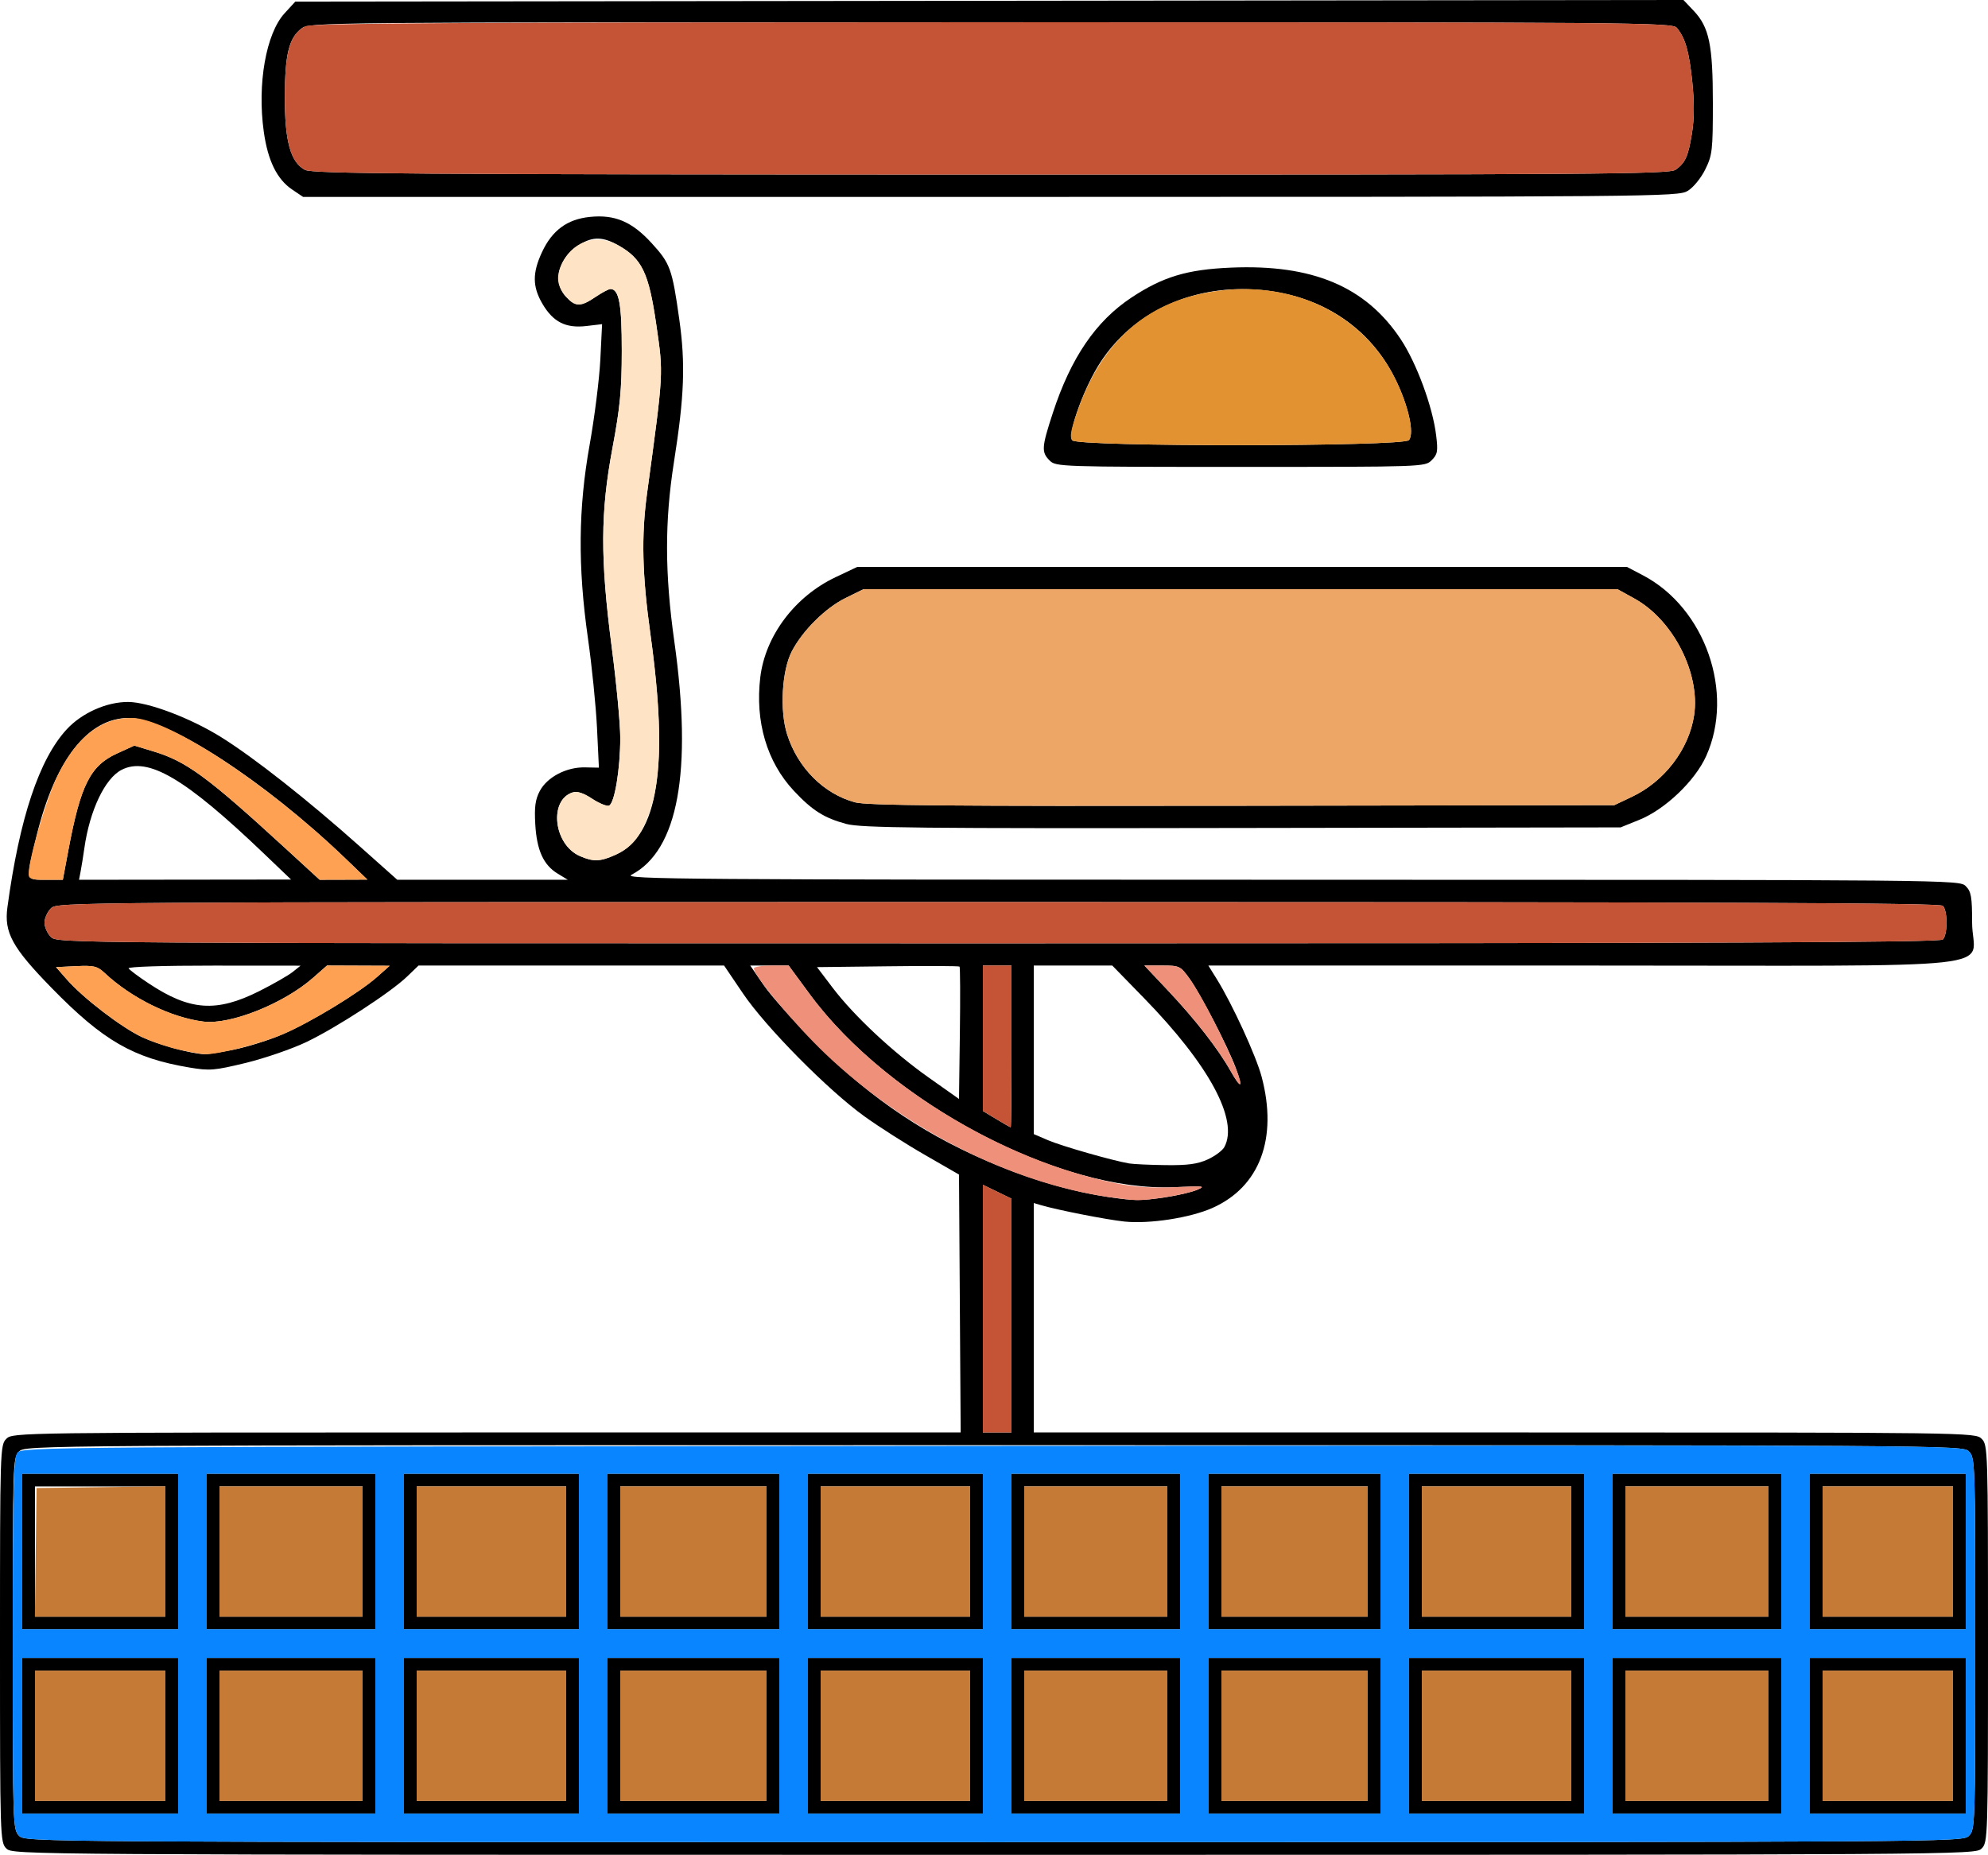 <?xml version="1.0" encoding="UTF-8" standalone="no"?>
<!DOCTYPE svg PUBLIC "-//W3C//DTD SVG 1.1//EN"
"http://www.w3.org/Graphics/SVG/1.1/DTD/svg11.dtd">
<svg width="643px" height="600px"
xmlns="http://www.w3.org/2000/svg" version="1.1">
<g transform="translate(0000, 0000) scale(1, 1)">
<path fill="#000000" stroke="none" d="
M 2.06 597.95
C 0.04 595.93 0.00 594.52 0.00 531.68
C 0.00 468.83 0.04 467.42 2.06 465.41
C 4.09 463.38 5.48 463.36 157.42 463.36
L 310.72 463.36
L 310.45 421.65
L 310.18 379.94
L 299.19 373.61
C 293.14 370.14 284.34 364.53 279.64 361.15
C 267.84 352.67 247.68 332.27 240.28 321.32
L 234.20 312.33
L 184.78 312.33
L 135.37 312.33
L 131.73 315.84
C 126.39 321.00 108.78 332.45 99.06 337.09
C 94.41 339.30 85.62 342.33 79.52 343.82
C 69.33 346.28 67.83 346.42 61.29 345.32
C 43.14 342.28 33.37 336.65 16.73 319.61
C 3.97 306.55 1.28 301.65 2.40 293.47
C 6.31 264.65 12.66 245.59 21.58 235.92
C 26.49 230.61 34.49 227.04 41.45 227.07
C 47.93 227.09 61.67 232.29 71.60 238.50
C 82.21 245.12 99.51 258.75 116.21 273.64
L 128.50 284.59
L 156.07 284.59
L 183.64 284.58
L 180.35 282.58
C 175.76 279.78 173.61 275.02 173.13 266.61
C 172.81 261.06 173.14 258.62 174.58 255.89
C 176.96 251.37 183.21 248.10 189.20 248.23
L 193.71 248.32
L 193.09 235.38
C 192.74 228.26 191.42 215.27 190.17 206.51
C 186.86 183.30 187.03 164.43 190.72 143.84
C 192.29 135.07 193.84 122.72 194.17 116.38
L 194.74 104.86
L 189.64 105.46
C 183.00 106.24 178.91 104.17 175.45 98.28
C 172.20 92.73 172.16 88.30 175.31 81.55
C 178.60 74.50 183.46 70.92 190.76 70.17
C 198.86 69.33 204.40 71.68 210.78 78.66
C 216.77 85.20 217.41 86.95 219.70 103.25
C 221.74 117.66 221.35 128.12 217.98 149.49
C 214.97 168.62 215.00 185.51 218.11 207.53
C 224.02 249.58 219.32 275.13 204.22 282.98
C 201.41 284.43 220.81 284.58 417.44 284.58
C 632.36 284.59 633.75 284.60 635.80 286.64
C 637.57 288.41 637.86 290.07 637.86 298.46
C 637.86 314.13 654.15 312.33 512.28 312.33
L 390.83 312.33
L 393.55 316.70
C 398.55 324.73 406.27 341.54 408.06 348.29
C 413.36 368.24 407.46 383.95 392.11 390.76
C 384.87 393.96 371.80 395.97 363.68 395.14
C 357.94 394.54 341.97 391.40 336.67 389.83
L 334.36 389.15
L 334.36 426.25
L 334.36 463.36
L 486.62 463.36
C 637.52 463.36 638.91 463.38 640.94 465.41
C 642.96 467.42 643.00 468.83 643.00 531.68
C 643.00 594.52 642.96 595.93 640.94 597.95
C 638.90 599.99 637.52 600.00 321.50 600.00
C 5.48 600.00 4.10 599.99 2.06 597.95
M 636.83 593.84
C 638.83 591.83 638.88 590.41 638.88 531.68
C 638.88 472.94 638.83 471.52 636.83 469.52
C 634.78 467.48 633.40 467.47 321.50 467.47
C 9.60 467.47 8.22 467.48 6.17 469.52
C 4.17 471.52 4.12 472.94 4.12 531.68
C 4.12 590.41 4.17 591.83 6.17 593.84
C 8.22 595.88 9.60 595.89 321.50 595.89
C 633.40 595.89 634.78 595.88 636.83 593.84
M 327.16 425.55
L 327.16 387.74
L 322.53 385.49
L 317.90 383.25
L 317.90 423.30
L 317.90 463.36
L 322.53 463.36
L 327.16 463.36
L 327.16 425.55
M 376.80 387.31
C 380.61 386.76 385.24 385.68 387.09 384.92
C 390.12 383.67 389.47 383.59 380.06 384.02
C 342.68 385.76 287.68 356.68 261.84 321.51
L 255.09 312.33
L 248.88 312.33
L 242.66 312.33
L 247.08 318.75
C 249.50 322.28 257.29 330.96 264.38 338.03
C 282.36 355.99 300.32 367.93 323.61 377.39
C 335.20 382.11 347.78 385.64 358.56 387.22
C 367.07 388.45 368.87 388.46 376.80 387.31
M 390.60 375.06
C 392.96 373.99 395.39 372.18 396.01 371.04
C 400.70 362.30 391.09 344.48 370.02 322.86
L 359.76 312.33
L 347.07 312.33
L 334.36 312.33
L 334.36 339.60
L 334.36 366.85
L 339.02 368.85
C 343.48 370.76 359.83 375.43 365.22 376.35
C 366.64 376.58 371.96 376.83 377.06 376.89
C 384.13 376.98 387.32 376.55 390.60 375.06
M 327.16 338.53
L 327.16 312.33
L 322.53 312.33
L 317.90 312.33
L 317.90 335.86
L 317.90 359.38
L 322.27 362.01
C 324.68 363.46 326.76 364.66 326.90 364.68
C 327.05 364.71 327.16 352.93 327.16 338.53
M 310.36 312.67
C 310.14 312.46 299.68 312.41 287.11 312.57
L 264.25 312.84
L 269.32 319.52
C 276.28 328.68 288.84 340.41 300.46 348.62
L 310.18 355.49
L 310.46 334.27
C 310.62 322.60 310.56 312.88 310.36 312.67
M 399.70 345.48
C 397.07 338.42 388.26 321.42 384.71 316.52
C 381.78 312.48 381.47 312.33 375.91 312.33
L 370.15 312.33
L 377.86 320.51
C 386.62 329.80 394.07 339.38 398.01 346.41
C 401.37 352.37 402.12 351.96 399.70 345.48
M 75.92 339.47
C 80.28 338.58 87.32 336.35 91.56 334.51
C 100.68 330.58 116.11 321.18 121.91 316.06
L 126.03 312.41
L 115.89 312.37
L 105.77 312.33
L 101.23 316.32
C 91.76 324.65 74.53 331.54 65.84 330.46
C 55.34 329.17 42.56 322.89 33.84 314.73
C 31.48 312.52 30.37 312.26 24.64 312.53
L 18.12 312.84
L 21.66 316.88
C 26.93 322.88 39.20 332.29 45.84 335.43
C 51.18 337.95 61.57 340.81 66.14 341.01
C 67.16 341.05 71.55 340.37 75.92 339.47
M 83.83 320.62
C 88.36 318.34 93.23 315.55 94.65 314.42
L 97.22 312.37
L 69.13 312.35
C 52.70 312.34 41.27 312.71 41.60 313.25
C 41.92 313.77 44.84 315.96 48.10 318.11
C 61.40 326.96 70.00 327.55 83.83 320.62
M 628.39 303.90
C 629.99 302.31 629.99 294.61 628.39 293.01
C 627.43 292.06 558.15 291.78 322.84 291.78
C 19.89 291.78 18.51 291.79 16.46 293.84
C 15.33 294.97 14.40 297.04 14.40 298.46
C 14.40 299.88 15.33 301.95 16.46 303.08
C 18.51 305.13 19.89 305.14 322.84 305.14
C 558.15 305.14 627.43 304.86 628.39 303.90
M 22.10 275.09
C 26.06 253.94 29.19 247.71 37.77 243.77
L 43.44 241.18
L 49.67 243.07
C 60.28 246.28 67.10 251.28 92.08 274.20
L 103.39 284.58
L 111.11 284.56
L 118.83 284.53
L 111.62 277.60
C 85.49 252.51 54.30 232.28 41.67 232.25
C 28.47 232.21 17.79 245.87 11.83 270.39
C 8.27 285.08 8.17 284.59 14.79 284.59
L 20.32 284.59
L 22.10 275.09
M 85.39 276.14
C 59.86 251.71 47.82 244.63 39.30 249.04
C 33.94 251.80 29.02 262.15 27.29 274.32
C 26.93 276.86 26.40 280.21 26.10 281.76
L 25.56 284.59
L 59.85 284.55
L 94.14 284.51
L 85.39 276.14
M 199.16 276.47
C 212.88 270.26 216.34 248.14 210.35 204.97
C 207.71 186.00 207.41 173.39 209.26 159.76
C 214.69 119.76 214.61 121.23 212.27 105.03
C 209.86 88.32 207.66 83.69 200.06 79.39
C 195.04 76.55 191.82 76.47 187.55 79.07
C 180.59 83.31 178.52 91.16 183.10 96.03
C 186.16 99.29 187.85 99.29 192.60 96.06
C 194.69 94.65 196.86 93.49 197.44 93.49
C 200.23 93.49 201.13 98.41 201.11 113.53
C 201.10 126.14 200.55 131.83 198.11 144.86
C 194.18 165.83 194.12 180.64 197.88 209.51
C 199.39 221.04 200.62 234.18 200.62 238.71
C 200.62 248.82 198.77 259.91 196.98 260.60
C 196.25 260.88 193.80 259.88 191.52 258.37
C 188.71 256.52 186.69 255.86 185.23 256.33
C 177.43 258.79 179.07 273.24 187.58 276.92
C 191.94 278.83 194.17 278.73 199.16 276.47"/>
<path fill="#000000" stroke="none" d="
M 273.74 266.53
C 266.55 264.59 262.73 262.17 256.76 255.80
C 248.04 246.48 244.19 233.43 245.91 219.07
C 247.53 205.65 257.12 192.91 270.30 186.69
L 277.26 183.39
L 401.75 183.39
L 526.23 183.39
L 531.49 186.15
C 551.53 196.72 561.07 224.05 551.86 244.54
C 548.24 252.61 538.54 261.85 530.16 265.22
L 524.17 267.64
L 401.75 267.83
C 297.00 268.01 278.52 267.81 273.74 266.53
M 527.77 257.77
C 538.33 252.80 546.28 242.38 547.94 231.38
C 549.98 217.80 541.17 200.55 528.66 193.63
L 523.14 190.58
L 401.23 190.58
L 279.32 190.58
L 273.54 193.42
C 267.00 196.62 259.56 204.01 256.09 210.73
C 252.89 216.91 252.16 229.86 254.57 237.49
C 257.98 248.33 266.41 256.79 276.54 259.53
C 280.35 260.57 306.92 260.79 401.75 260.64
L 522.12 260.45
L 527.77 257.77"/>
<path fill="#000000" stroke="none" d="
M 339.50 148.97
C 336.79 146.26 336.89 144.70 340.55 133.51
C 346.37 115.74 354.41 103.92 365.89 96.30
C 376.11 89.53 383.91 87.17 398.15 86.57
C 424.50 85.44 441.70 92.68 453.01 109.67
C 458.18 117.43 463.41 131.62 464.52 140.91
C 465.14 145.97 464.96 146.98 463.06 148.87
C 460.91 151.02 460.50 151.03 401.23 151.03
C 342.93 151.03 341.51 150.98 339.50 148.97
M 455.70 142.37
C 457.58 140.11 455.45 130.84 451.07 122.14
C 441.92 104.00 423.88 93.53 401.75 93.52
C 381.98 93.52 364.49 102.92 355.02 118.64
C 349.99 126.99 345.30 140.60 346.81 142.43
C 348.60 144.58 453.92 144.51 455.70 142.37"/>
<path fill="#000000" stroke="none" d="
M 94.55 61.35
C 89.59 58.02 86.62 51.99 85.31 42.54
C 83.17 27.17 86.04 10.84 92.05 4.29
L 95.52 0.51
L 320.01 0.25
L 544.49 -0.01
L 547.81 3.49
C 552.83 8.80 554.01 14.52 554.01 33.39
C 554.01 48.64 553.83 50.19 551.55 54.81
C 550.18 57.60 547.69 60.65 545.89 61.74
C 542.77 63.64 536.92 63.69 320.37 63.70
L 98.04 63.70
L 94.55 61.35
M 541.94 54.91
C 545.12 52.68 546.05 50.61 547.28 42.89
C 548.01 38.33 548.03 33.02 547.34 26.38
C 546.31 16.53 545.10 12.30 542.33 8.99
C 540.91 7.28 529.08 7.19 320.45 7.19
C 101.06 7.19 100.06 7.20 97.44 9.27
C 93.42 12.42 92.17 17.62 92.13 31.34
C 92.09 45.61 93.96 52.42 98.60 54.93
C 100.97 56.22 131.35 56.43 320.50 56.47
C 516.91 56.51 539.89 56.34 541.94 54.91"/>
<path fill="#000000" stroke="none" d="
M 7.20 561.47
L 7.20 536.30
L 32.41 536.30
L 57.61 536.30
L 57.61 561.47
L 57.61 586.64
L 32.41 586.64
L 7.20 586.64
L 7.20 561.47
M 53.50 561.47
L 53.50 540.41
L 32.41 540.41
L 11.32 540.41
L 11.32 561.47
L 11.32 582.53
L 32.41 582.53
L 53.50 582.53
L 53.50 561.47"/>
<path fill="#000000" stroke="none" d="
M 66.87 561.47
L 66.87 536.30
L 94.14 536.30
L 121.40 536.30
L 121.40 561.47
L 121.40 586.64
L 94.14 586.64
L 66.87 586.64
L 66.87 561.47
M 117.28 561.47
L 117.28 540.41
L 94.14 540.41
L 70.99 540.41
L 70.99 561.47
L 70.99 582.53
L 94.14 582.53
L 117.28 582.53
L 117.28 561.47"/>
<path fill="#000000" stroke="none" d="
M 130.66 561.47
L 130.66 536.30
L 158.95 536.30
L 187.24 536.30
L 187.24 561.47
L 187.24 586.64
L 158.95 586.64
L 130.66 586.64
L 130.66 561.47
M 183.13 561.47
L 183.13 540.41
L 158.95 540.41
L 134.77 540.41
L 134.77 561.47
L 134.77 582.53
L 158.95 582.53
L 183.13 582.53
L 183.13 561.47"/>
<path fill="#000000" stroke="none" d="
M 196.50 561.47
L 196.50 536.30
L 224.28 536.30
L 252.06 536.30
L 252.06 561.47
L 252.06 586.64
L 224.28 586.64
L 196.50 586.64
L 196.50 561.47
M 247.94 561.47
L 247.94 540.41
L 224.28 540.41
L 200.62 540.41
L 200.62 561.47
L 200.62 582.53
L 224.28 582.53
L 247.94 582.53
L 247.94 561.47"/>
<path fill="#000000" stroke="none" d="
M 261.32 561.47
L 261.32 536.30
L 289.61 536.30
L 317.90 536.30
L 317.90 561.47
L 317.90 586.64
L 289.61 586.64
L 261.32 586.64
L 261.32 561.47
M 313.78 561.47
L 313.78 540.41
L 289.61 540.41
L 265.43 540.41
L 265.43 561.47
L 265.43 582.53
L 289.61 582.53
L 313.78 582.53
L 313.78 561.47"/>
<path fill="#000000" stroke="none" d="
M 327.16 561.47
L 327.16 536.30
L 354.42 536.30
L 381.68 536.30
L 381.68 561.47
L 381.68 586.64
L 354.42 586.64
L 327.16 586.64
L 327.16 561.47
M 377.57 561.47
L 377.57 540.41
L 354.42 540.41
L 331.27 540.41
L 331.27 561.47
L 331.27 582.53
L 354.42 582.53
L 377.57 582.53
L 377.57 561.47"/>
<path fill="#000000" stroke="none" d="
M 390.94 561.47
L 390.94 536.30
L 418.72 536.30
L 446.50 536.30
L 446.50 561.47
L 446.50 586.64
L 418.72 586.64
L 390.94 586.64
L 390.94 561.47
M 442.38 561.47
L 442.38 540.41
L 418.72 540.41
L 395.06 540.41
L 395.06 561.47
L 395.06 582.53
L 418.72 582.53
L 442.38 582.53
L 442.38 561.47"/>
<path fill="#000000" stroke="none" d="
M 455.76 561.47
L 455.76 536.30
L 484.05 536.30
L 512.34 536.30
L 512.34 561.47
L 512.34 586.64
L 484.05 586.64
L 455.76 586.64
L 455.76 561.47
M 508.23 561.47
L 508.23 540.41
L 484.05 540.41
L 459.87 540.41
L 459.87 561.47
L 459.87 582.53
L 484.05 582.53
L 508.23 582.53
L 508.23 561.47"/>
<path fill="#000000" stroke="none" d="
M 521.60 561.47
L 521.60 536.30
L 548.86 536.30
L 576.13 536.30
L 576.13 561.47
L 576.13 586.64
L 548.86 586.64
L 521.60 586.64
L 521.60 561.47
M 572.01 561.47
L 572.01 540.41
L 548.86 540.41
L 525.72 540.41
L 525.72 561.47
L 525.72 582.53
L 548.86 582.53
L 572.01 582.53
L 572.01 561.47"/>
<path fill="#000000" stroke="none" d="
M 585.39 561.47
L 585.39 536.30
L 610.59 536.30
L 635.80 536.30
L 635.80 561.47
L 635.80 586.64
L 610.59 586.64
L 585.39 586.64
L 585.39 561.47
M 631.68 561.47
L 631.68 540.41
L 610.59 540.41
L 589.50 540.41
L 589.50 561.47
L 589.50 582.53
L 610.59 582.53
L 631.68 582.53
L 631.68 561.47"/>
<path fill="#000000" stroke="none" d="
M 7.20 501.88
L 7.20 476.71
L 32.41 476.71
L 57.61 476.71
L 57.61 501.88
L 57.61 527.05
L 32.41 527.05
L 7.20 527.05
L 7.20 501.88
M 53.50 501.88
L 53.50 480.82
L 32.41 480.82
L 11.32 480.82
L 11.32 501.88
L 11.32 522.95
L 32.41 522.95
L 53.50 522.95
L 53.50 501.88"/>
<path fill="#000000" stroke="none" d="
M 66.87 501.88
L 66.87 476.71
L 94.14 476.71
L 121.40 476.71
L 121.40 501.88
L 121.40 527.05
L 94.14 527.05
L 66.87 527.05
L 66.87 501.88
M 117.28 501.88
L 117.28 480.82
L 94.14 480.82
L 70.99 480.82
L 70.99 501.88
L 70.99 522.95
L 94.14 522.95
L 117.28 522.95
L 117.28 501.88"/>
<path fill="#000000" stroke="none" d="
M 130.66 501.88
L 130.66 476.71
L 158.95 476.71
L 187.24 476.71
L 187.24 501.88
L 187.24 527.05
L 158.95 527.05
L 130.66 527.05
L 130.66 501.88
M 183.13 501.88
L 183.13 480.82
L 158.95 480.82
L 134.77 480.82
L 134.77 501.88
L 134.77 522.95
L 158.95 522.95
L 183.13 522.95
L 183.13 501.88"/>
<path fill="#000000" stroke="none" d="
M 196.50 501.88
L 196.50 476.71
L 224.28 476.71
L 252.06 476.71
L 252.06 501.88
L 252.06 527.05
L 224.28 527.05
L 196.50 527.05
L 196.50 501.88
M 247.94 501.88
L 247.94 480.82
L 224.28 480.82
L 200.62 480.82
L 200.62 501.88
L 200.62 522.95
L 224.28 522.95
L 247.94 522.95
L 247.94 501.88"/>
<path fill="#000000" stroke="none" d="
M 261.32 501.88
L 261.32 476.71
L 289.61 476.71
L 317.90 476.71
L 317.90 501.88
L 317.90 527.05
L 289.61 527.05
L 261.32 527.05
L 261.32 501.88
M 313.78 501.88
L 313.78 480.82
L 289.61 480.82
L 265.43 480.82
L 265.43 501.88
L 265.43 522.95
L 289.61 522.95
L 313.78 522.95
L 313.78 501.88"/>
<path fill="#000000" stroke="none" d="
M 327.16 501.88
L 327.16 476.71
L 354.42 476.71
L 381.68 476.71
L 381.68 501.88
L 381.68 527.05
L 354.42 527.05
L 327.16 527.05
L 327.16 501.88
M 377.57 501.88
L 377.57 480.82
L 354.42 480.82
L 331.27 480.82
L 331.27 501.88
L 331.27 522.95
L 354.42 522.95
L 377.57 522.95
L 377.57 501.88"/>
<path fill="#000000" stroke="none" d="
M 390.94 501.88
L 390.94 476.71
L 418.72 476.71
L 446.50 476.71
L 446.50 501.88
L 446.50 527.05
L 418.72 527.05
L 390.94 527.05
L 390.94 501.88
M 442.38 501.88
L 442.38 480.82
L 418.72 480.82
L 395.06 480.82
L 395.06 501.88
L 395.06 522.95
L 418.72 522.95
L 442.38 522.95
L 442.38 501.88"/>
<path fill="#000000" stroke="none" d="
M 455.76 501.88
L 455.76 476.71
L 484.05 476.71
L 512.34 476.71
L 512.34 501.88
L 512.34 527.05
L 484.05 527.05
L 455.76 527.05
L 455.76 501.88
M 508.23 501.88
L 508.23 480.82
L 484.05 480.82
L 459.87 480.82
L 459.87 501.88
L 459.87 522.95
L 484.05 522.95
L 508.23 522.95
L 508.23 501.88"/>
<path fill="#000000" stroke="none" d="
M 521.60 501.88
L 521.60 476.71
L 548.86 476.71
L 576.13 476.71
L 576.13 501.88
L 576.13 527.05
L 548.86 527.05
L 521.60 527.05
L 521.60 501.88
M 572.01 501.88
L 572.01 480.82
L 548.86 480.82
L 525.72 480.82
L 525.72 501.88
L 525.72 522.95
L 548.86 522.95
L 572.01 522.95
L 572.01 501.88"/>
<path fill="#000000" stroke="none" d="
M 585.39 501.88
L 585.39 476.71
L 610.59 476.71
L 635.80 476.71
L 635.80 501.88
L 635.80 527.05
L 610.59 527.05
L 585.39 527.05
L 585.39 501.88
M 631.68 501.88
L 631.68 480.82
L 610.59 480.82
L 589.50 480.82
L 589.50 501.88
L 589.50 522.95
L 610.59 522.95
L 631.68 522.95
L 631.68 501.88"/>
<path fill="#c55436" stroke="none" d="
M 317.90 423.30
L 317.90 383.25
L 322.53 385.49
L 327.16 387.74
L 327.16 425.55
L 327.16 463.36
L 322.53 463.36
L 317.90 463.36
L 317.90 423.30"/>
<path fill="#c55436" stroke="none" d="
M 322.27 362.01
L 317.90 359.38
L 317.90 335.86
L 317.90 312.33
L 322.53 312.33
L 327.16 312.33
L 327.16 338.53
C 327.16 352.93 327.05 364.71 326.90 364.68
C 326.76 364.66 324.68 363.46 322.27 362.01"/>
<path fill="#c55436" stroke="none" d="
M 16.46 303.08
C 15.33 301.95 14.40 299.88 14.40 298.46
C 14.40 297.04 15.33 294.97 16.46 293.84
C 18.51 291.79 19.89 291.78 322.84 291.78
C 558.15 291.78 627.43 292.06 628.39 293.01
C 629.99 294.61 629.99 302.31 628.39 303.90
C 627.43 304.86 558.15 305.14 322.84 305.14
C 19.89 305.14 18.51 305.13 16.46 303.08"/>
<path fill="#c55436" stroke="none" d="
M 98.60 54.93
C 93.89 52.39 92.08 45.63 92.12 30.82
C 92.16 16.56 93.84 10.95 98.76 8.50
C 100.79 7.49 148.02 7.22 321.09 7.20
C 529.12 7.19 540.91 7.28 542.33 8.99
C 545.10 12.30 546.31 16.53 547.34 26.38
C 548.03 33.02 548.01 38.33 547.28 42.89
C 546.05 50.61 545.12 52.68 541.94 54.91
C 539.89 56.34 516.91 56.51 320.50 56.47
C 131.35 56.43 100.97 56.22 98.60 54.93"/>
<path fill="#ffe3c5" stroke="none" d="
M 187.58 276.92
C 179.07 273.24 177.43 258.79 185.23 256.33
C 186.69 255.86 188.71 256.52 191.52 258.37
C 193.80 259.88 196.25 260.88 196.98 260.60
C 198.77 259.91 200.62 248.82 200.62 238.71
C 200.62 234.18 199.39 221.04 197.88 209.51
C 194.12 180.64 194.18 165.83 198.11 144.86
C 200.55 131.83 201.10 126.14 201.11 113.53
C 201.13 98.41 200.23 93.49 197.44 93.49
C 196.86 93.49 194.69 94.65 192.60 96.06
C 187.94 99.23 186.14 99.28 183.42 96.32
C 180.34 92.95 179.76 89.99 181.41 86.03
C 184.66 78.27 192.62 75.33 199.75 79.26
C 207.64 83.62 209.84 88.15 212.27 105.03
C 214.61 121.23 214.69 119.76 209.26 159.76
C 207.41 173.39 207.71 186.00 210.35 204.97
C 214.35 233.84 214.18 251.80 209.78 263.53
C 207.09 270.72 204.28 274.15 199.16 276.47
C 194.17 278.73 191.94 278.83 187.58 276.92"/>
<path fill="#e39232" stroke="none" d="
M 346.81 142.43
C 345.91 141.34 346.32 139.09 348.57 132.75
C 356.06 111.60 369.37 99.07 388.72 94.98
C 415.17 89.38 440.00 100.19 451.07 122.14
C 455.45 130.84 457.58 140.11 455.70 142.37
C 453.92 144.51 348.60 144.58 346.81 142.43"/>
<path fill="#eda666" stroke="none" d="
M 276.54 259.53
C 266.41 256.79 257.98 248.33 254.57 237.49
C 252.16 229.86 252.89 216.91 256.09 210.73
C 259.56 204.01 267.00 196.62 273.54 193.42
L 279.32 190.58
L 401.23 190.58
L 523.14 190.58
L 528.66 193.63
C 541.17 200.55 549.98 217.80 547.94 231.38
C 546.28 242.38 538.33 252.80 527.77 257.77
L 522.12 260.45
L 401.75 260.64
C 306.92 260.79 280.35 260.57 276.54 259.53"/>
<path fill="#ffa153" stroke="none" d="
M 57.99 339.57
C 54.54 338.82 49.06 336.96 45.84 335.43
C 39.20 332.29 26.93 322.88 21.66 316.88
L 18.12 312.84
L 24.64 312.53
C 30.37 312.26 31.48 312.52 33.84 314.73
C 42.56 322.89 55.34 329.17 65.84 330.46
C 74.53 331.54 91.76 324.65 101.23 316.32
L 105.77 312.33
L 115.89 312.37
L 126.03 312.41
L 121.91 316.06
C 116.11 321.18 100.68 330.58 91.56 334.51
C 84.38 337.62 70.37 341.20 66.14 341.01
C 65.13 340.97 61.46 340.32 57.99 339.57"/>
<path fill="#ffa153" stroke="none" d="
M 9.26 282.79
C 9.26 277.94 14.95 258.47 18.50 251.13
C 24.64 238.45 32.72 232.14 42.70 232.23
C 54.38 232.35 86.53 253.51 111.62 277.60
L 118.83 284.53
L 111.11 284.56
L 103.39 284.58
L 92.08 274.20
C 67.10 251.28 60.28 246.28 49.67 243.07
L 43.44 241.18
L 37.77 243.77
C 29.19 247.71 26.06 253.94 22.10 275.09
L 20.32 284.59
L 14.79 284.59
C 10.21 284.59 9.26 284.28 9.26 282.79"/>
<path fill="#ef907a" stroke="none" d="
M 358.56 387.22
C 326.89 382.60 292.42 365.16 266.89 340.83
C 257.08 331.47 243.83 315.65 243.83 313.29
C 243.83 312.76 246.36 312.33 249.45 312.33
L 255.09 312.33
L 261.84 321.51
C 282.87 350.12 323.57 375.26 361.03 382.77
C 367.16 384.00 372.73 384.36 380.06 384.02
C 389.47 383.59 390.12 383.67 387.09 384.92
C 383.52 386.40 371.56 388.39 367.28 388.21
C 365.86 388.15 361.94 387.70 358.56 387.22"/>
<path fill="#ef907a" stroke="none" d="
M 398.01 346.41
C 394.07 339.38 386.62 329.80 377.86 320.51
L 370.15 312.33
L 375.91 312.33
C 381.47 312.33 381.78 312.48 384.71 316.52
C 390.19 324.08 402.38 349.54 401.12 350.79
C 400.89 351.02 399.50 349.05 398.01 346.41"/>
<path fill="#0885ff" stroke="none" d="
M 6.17 593.84
C 4.17 591.83 4.12 590.41 4.12 531.87
C 4.12 481.76 4.35 471.65 5.58 469.97
C 7.02 468.01 11.55 467.98 320.89 467.72
C 633.81 467.46 634.77 467.47 636.83 469.52
C 638.84 471.53 638.88 472.90 638.88 531.68
C 638.88 590.41 638.83 591.83 636.83 593.84
C 634.78 595.88 633.40 595.89 321.50 595.89
C 9.60 595.89 8.22 595.88 6.17 593.84
M 57.61 561.47
L 57.61 536.30
L 32.41 536.30
L 7.20 536.30
L 7.20 561.47
L 7.20 586.64
L 32.41 586.64
L 57.61 586.64
L 57.61 561.47
M 121.40 561.47
L 121.40 536.30
L 94.14 536.30
L 66.87 536.30
L 66.87 561.47
L 66.87 586.64
L 94.14 586.64
L 121.40 586.64
L 121.40 561.47
M 187.24 561.47
L 187.24 536.30
L 158.95 536.30
L 130.66 536.30
L 130.66 561.47
L 130.66 586.64
L 158.95 586.64
L 187.24 586.64
L 187.24 561.47
M 252.06 561.47
L 252.06 536.30
L 224.28 536.30
L 196.50 536.30
L 196.50 561.47
L 196.50 586.64
L 224.28 586.64
L 252.06 586.64
L 252.06 561.47
M 317.90 561.47
L 317.90 536.30
L 289.61 536.30
L 261.32 536.30
L 261.32 561.47
L 261.32 586.64
L 289.61 586.64
L 317.90 586.64
L 317.90 561.47
M 381.68 561.47
L 381.68 536.30
L 354.42 536.30
L 327.16 536.30
L 327.16 561.47
L 327.16 586.64
L 354.42 586.64
L 381.68 586.64
L 381.68 561.47
M 446.50 561.47
L 446.50 536.30
L 418.72 536.30
L 390.94 536.30
L 390.94 561.47
L 390.94 586.64
L 418.72 586.64
L 446.50 586.64
L 446.50 561.47
M 512.34 561.47
L 512.34 536.30
L 484.05 536.30
L 455.76 536.30
L 455.76 561.47
L 455.76 586.64
L 484.05 586.64
L 512.34 586.64
L 512.34 561.47
M 576.13 561.47
L 576.13 536.30
L 548.86 536.30
L 521.60 536.30
L 521.60 561.47
L 521.60 586.64
L 548.86 586.64
L 576.13 586.64
L 576.13 561.47
M 635.80 561.47
L 635.80 536.30
L 610.59 536.30
L 585.39 536.30
L 585.39 561.47
L 585.39 586.64
L 610.59 586.64
L 635.80 586.64
L 635.80 561.47
M 57.61 501.88
L 57.61 476.71
L 32.41 476.71
L 7.20 476.71
L 7.20 501.88
L 7.20 527.05
L 32.41 527.05
L 57.61 527.05
L 57.61 501.88
M 121.40 501.88
L 121.40 476.71
L 94.14 476.71
L 66.87 476.71
L 66.87 501.88
L 66.87 527.05
L 94.14 527.05
L 121.40 527.05
L 121.40 501.88
M 187.24 501.88
L 187.24 476.71
L 158.95 476.71
L 130.66 476.71
L 130.66 501.88
L 130.66 527.05
L 158.95 527.05
L 187.24 527.05
L 187.24 501.88
M 252.06 501.88
L 252.06 476.71
L 224.28 476.71
L 196.50 476.71
L 196.50 501.88
L 196.50 527.05
L 224.28 527.05
L 252.06 527.05
L 252.06 501.88
M 317.90 501.88
L 317.90 476.71
L 289.61 476.71
L 261.32 476.71
L 261.32 501.88
L 261.32 527.05
L 289.61 527.05
L 317.90 527.05
L 317.90 501.88
M 381.68 501.88
L 381.68 476.71
L 354.42 476.71
L 327.16 476.71
L 327.16 501.88
L 327.16 527.05
L 354.42 527.05
L 381.68 527.05
L 381.68 501.88
M 446.50 501.88
L 446.50 476.71
L 418.72 476.71
L 390.94 476.71
L 390.94 501.88
L 390.94 527.05
L 418.72 527.05
L 446.50 527.05
L 446.50 501.88
M 512.34 501.88
L 512.34 476.71
L 484.05 476.71
L 455.76 476.71
L 455.76 501.88
L 455.76 527.05
L 484.05 527.05
L 512.34 527.05
L 512.34 501.88
M 576.13 501.88
L 576.13 476.71
L 548.86 476.71
L 521.60 476.71
L 521.60 501.88
L 521.60 527.05
L 548.86 527.05
L 576.13 527.05
L 576.13 501.88
M 635.80 501.88
L 635.80 476.71
L 610.59 476.71
L 585.39 476.71
L 585.39 501.88
L 585.39 527.05
L 610.59 527.05
L 635.80 527.05
L 635.80 501.88"/>
<path fill="#c57a36" stroke="none" d="
M 11.32 561.47
L 11.32 540.41
L 32.41 540.41
L 53.50 540.41
L 53.50 561.47
L 53.50 582.53
L 32.41 582.53
L 11.32 582.53
L 11.32 561.47"/>
<path fill="#c57a36" stroke="none" d="
M 70.99 561.47
L 70.99 540.41
L 94.14 540.41
L 117.28 540.41
L 117.28 561.47
L 117.28 582.53
L 94.14 582.53
L 70.99 582.53
L 70.99 561.47"/>
<path fill="#c57a36" stroke="none" d="
M 134.77 561.47
L 134.77 540.41
L 158.95 540.41
L 183.13 540.41
L 183.13 561.47
L 183.13 582.53
L 158.95 582.53
L 134.77 582.53
L 134.77 561.47"/>
<path fill="#c57a36" stroke="none" d="
M 200.62 561.47
L 200.62 540.41
L 224.28 540.41
L 247.94 540.41
L 247.94 561.47
L 247.94 582.53
L 224.28 582.53
L 200.62 582.53
L 200.62 561.47"/>
<path fill="#c57a36" stroke="none" d="
M 265.43 561.47
L 265.43 540.41
L 289.61 540.41
L 313.78 540.41
L 313.78 561.47
L 313.78 582.53
L 289.61 582.53
L 265.43 582.53
L 265.43 561.47"/>
<path fill="#c57a36" stroke="none" d="
M 331.27 561.47
L 331.27 540.41
L 354.42 540.41
L 377.57 540.41
L 377.57 561.47
L 377.57 582.53
L 354.42 582.53
L 331.27 582.53
L 331.27 561.47"/>
<path fill="#c57a36" stroke="none" d="
M 395.06 561.47
L 395.06 540.41
L 418.72 540.41
L 442.38 540.41
L 442.38 561.47
L 442.38 582.53
L 418.72 582.53
L 395.06 582.53
L 395.06 561.47"/>
<path fill="#c57a36" stroke="none" d="
M 459.87 561.47
L 459.87 540.41
L 484.05 540.41
L 508.23 540.41
L 508.23 561.47
L 508.23 582.53
L 484.05 582.53
L 459.87 582.53
L 459.87 561.47"/>
<path fill="#c57a36" stroke="none" d="
M 525.72 561.47
L 525.72 540.41
L 548.86 540.41
L 572.01 540.41
L 572.01 561.47
L 572.01 582.53
L 548.86 582.53
L 525.72 582.53
L 525.72 561.47"/>
<path fill="#c57a36" stroke="none" d="
M 589.50 561.47
L 589.50 540.41
L 610.59 540.41
L 631.68 540.41
L 631.68 561.47
L 631.68 582.53
L 610.59 582.53
L 589.50 582.53
L 589.50 561.47"/>
<path fill="#c57a36" stroke="none" d="
M 11.55 502.14
L 11.83 481.34
L 32.66 481.06
L 53.50 480.78
L 53.50 501.86
L 53.50 522.95
L 32.39 522.95
L 11.28 522.95
L 11.55 502.14"/>
<path fill="#c57a36" stroke="none" d="
M 70.99 501.88
L 70.99 480.82
L 94.14 480.82
L 117.28 480.82
L 117.28 501.88
L 117.28 522.95
L 94.14 522.95
L 70.99 522.95
L 70.99 501.88"/>
<path fill="#c57a36" stroke="none" d="
M 134.77 501.88
L 134.77 480.82
L 158.95 480.82
L 183.13 480.82
L 183.13 501.88
L 183.13 522.95
L 158.95 522.95
L 134.77 522.95
L 134.77 501.88"/>
<path fill="#c57a36" stroke="none" d="
M 200.62 501.88
L 200.62 480.82
L 224.28 480.82
L 247.94 480.82
L 247.94 501.88
L 247.94 522.95
L 224.28 522.95
L 200.62 522.95
L 200.62 501.88"/>
<path fill="#c57a36" stroke="none" d="
M 265.43 501.88
L 265.43 480.82
L 289.61 480.82
L 313.78 480.82
L 313.78 501.88
L 313.78 522.95
L 289.61 522.95
L 265.43 522.95
L 265.43 501.88"/>
<path fill="#c57a36" stroke="none" d="
M 331.27 501.88
L 331.27 480.82
L 354.42 480.82
L 377.57 480.82
L 377.57 501.88
L 377.57 522.95
L 354.42 522.95
L 331.27 522.95
L 331.27 501.88"/>
<path fill="#c57a36" stroke="none" d="
M 395.06 501.88
L 395.06 480.82
L 418.72 480.82
L 442.38 480.82
L 442.38 501.88
L 442.38 522.95
L 418.72 522.95
L 395.06 522.95
L 395.06 501.88"/>
<path fill="#c57a36" stroke="none" d="
M 459.87 501.88
L 459.87 480.82
L 484.05 480.82
L 508.23 480.82
L 508.23 501.88
L 508.23 522.95
L 484.05 522.95
L 459.87 522.95
L 459.87 501.88"/>
<path fill="#c57a36" stroke="none" d="
M 525.72 501.88
L 525.72 480.82
L 548.86 480.82
L 572.01 480.82
L 572.01 501.88
L 572.01 522.95
L 548.86 522.95
L 525.72 522.95
L 525.72 501.88"/>
<path fill="#c57a36" stroke="none" d="
M 589.50 501.88
L 589.50 480.82
L 610.59 480.82
L 631.68 480.82
L 631.68 501.88
L 631.68 522.95
L 610.59 522.95
L 589.50 522.95
L 589.50 501.88"/>
</g>
</svg>
